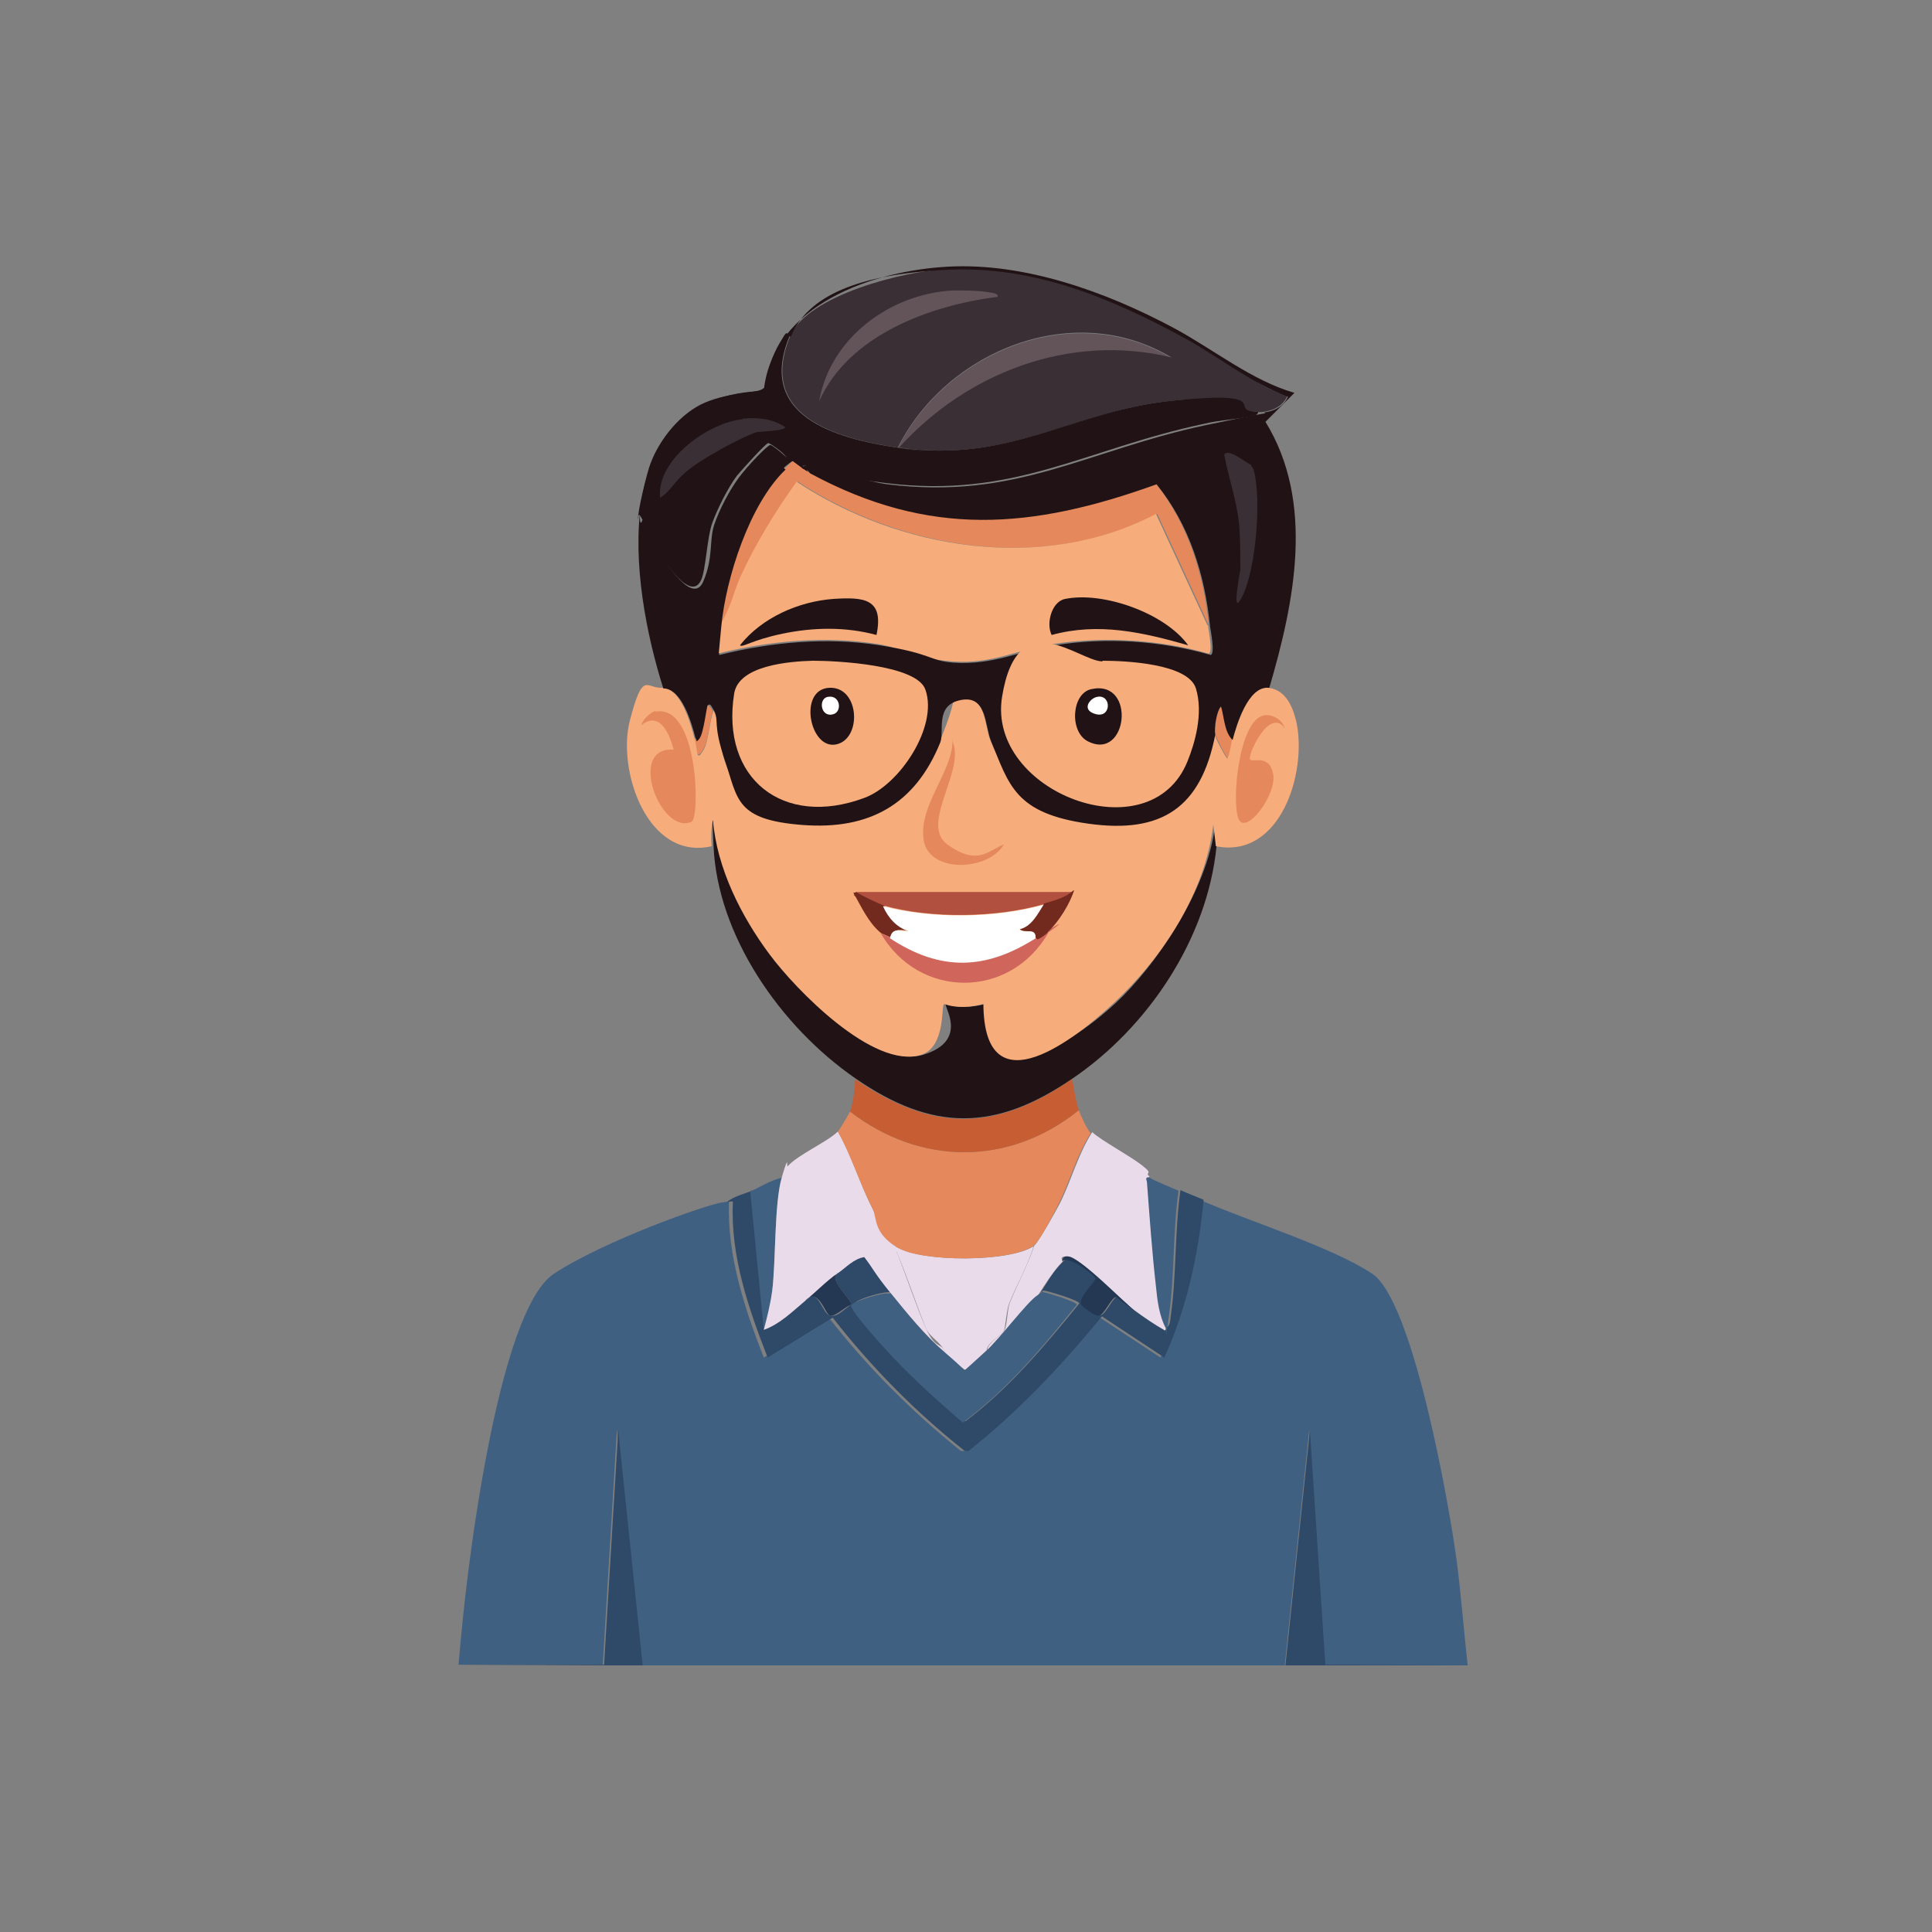 <?xml version="1.0" encoding="UTF-8"?>
<svg id="Layer_1" xmlns="http://www.w3.org/2000/svg" version="1.1" viewBox="0 0 300 300">
  <rect x="0" y="0" width="300" height="300" fill="#808080" stroke="none"/>
  <!-- Generator: Adobe Illustrator 29.6.0, SVG Export Plug-In . SVG Version: 2.1.1 Build 207)  -->
  <defs>
    <style>
      .st0 {
        fill: #b1503f;
      }

      .st1 {
        fill: #eadbea;
      }

      .st2 {
        fill: #3a2f34;
      }

      .st3 {
        fill: #72291e;
      }

      .st4 {
        fill: #211315;
      }

      .st5 {
        fill: #cf655b;
      }

      .st6 {
        fill: #fff;
      }

      .st7 {
        fill: #e5895c;
      }

      .st8 {
        fill: #c65d33;
      }

      .st9 {
        fill: #243753;
      }

      .st10 {
        fill: #625459;
      }

      .st11 {
        fill: #2e4a68;
      }

      .st12 {
        fill: #f7ad7b;
      }

      .st13 {
        fill: #406082;
      }
    </style>
  </defs>
  <g id="Generative_Object">
    <g>
      <path class="st13" d="M228.1,258.6h-22.4c0-.1-2.4-36.6-2.4-36.6l-3.8,36.6h-99.9l-3.8-36.6-2.2,36.5h-22.4c.4-4.7.9-9.6,1.5-14.4,1.2-9.4,5.6-41.2,13.3-46.3s23.8-10.8,26.2-11.1,1-.2,1-.1c-.3,8.4,2.4,16.5,5.4,24.2l10.1-6.2c6,7.7,12.9,14.6,20.5,20.7h.6c7.7-6.1,14.5-13.3,20.7-20.9l9.7,6.4c3.5-7.8,5.3-16.1,6.1-24.5,7.5,3.3,20.5,7.3,26.8,11.5s11.9,35.6,13.1,44.6c.7,5.4,1.1,10.8,1.7,16.2Z"/>
      <path class="st11" d="M116.6,184.9l2.1,21.5c2.5-.8,4.3-2.8,6.3-4.4,2.1-2.3,2.6,2,3.9,2.3s2.5-1.4,3.3-1.7c.3-.6-3.9-4.1-2-5,1.3-.9,2.4-2.2,4.1-2.5,1.4,1.8,2.6,3.8,4.1,5.6-.9-.3-4.9.9-5.5,1.5s-.3.5-.1.9c.2.7,5.4,6.5,6.3,7.5,3.3,3.6,7,6.9,10.8,10.1,6.8-5.1,12.3-11.7,17.7-18.3,0-.5-5.1-2-5.5-2s-.5.5-.7.6c1.1-1.7,2.3-3.9,3.8-5.2.7-1.2,5.2,2.3,5.2,2.6,0,.5-2.8,3-2.2,4.1s2.6,1.7,2.7,1.7c.8,0,2-3,2.7-2.9l2.8,2.1c1.5,1.2,3.1,2.2,4.7,3.1.2,0,0-.4.1-.4.5-.4.5-.9.6-1.8.9-6.3.6-13.2,1.5-19.5,1.1.5,2.4,1,3.6,1.5-.8,8.5-2.6,16.8-6.1,24.5l-9.7-6.4c-6.2,7.6-13,14.8-20.7,20.9h-.6c-7.6-6-14.5-13-20.5-20.7l-10.1,6.2c-3-7.7-5.8-15.8-5.4-24.2,0-.1-.8,0-1,.1,1.2-1,2.8-1.3,4.2-1.9Z"/>
      <polygon class="st11" points="228.1 258.6 71.5 258.6 93.8 258.5 96 222.1 99.8 258.6 199.6 258.6 203.4 222.1 205.8 258.5 228.1 258.6"/>
      <path class="st13" d="M178.4,182.8c.5.4,3.7,1.7,4.6,2.1-.9,6.3-.6,13.3-1.5,19.5s-.1,1.4-.6,1.8c-1-1.9-1.2-4.2-1.5-6.4-.6-5.2-.9-10.9-1.4-16.2s-.4-.9.3-.8Z"/>
      <path class="st13" d="M121.4,182.8c-1.2,4.1-.9,12.9-1.5,17.7s-.7,4-1.3,6l-2.1-21.5c1.6-.7,3.1-1.7,4.8-2.1Z"/>
      <g>
        <path class="st1" d="M139.4,193.7c-.3.4-.2.7,0,1.1,1.5,3.8,2.9,8.1,4.4,11.5s2.5,2.1,2.9,3.7c-3.1-2.7-5.8-6-8.4-9.2s-2.7-3.8-4.1-5.6c-1.7.3-2.8,1.6-4.1,2.5-2.1,1.5-3.4,2.9-5.2,4.4s-3.8,3.5-6.3,4.4c.5-1.9,1-3.9,1.3-6,.6-4.7.3-13.6,1.5-17.7s.7-1.4.9-1.7c1.6-1.8,6.2-3.8,7.8-5.4,2.2,3.8,3.4,8.1,5.4,12s2.9,5.5,3.8,6Z"/>
        <path class="st1" d="M178.4,182.8c-.7,0-.3.5-.3.8.4,5.3.8,11,1.4,16.2.2,2.1.5,4.5,1.5,6.4,0,0,0,.4-.1.4-1.6-.9-3.2-2-4.7-3.1s-8.6-8.3-10.3-8.4-.8.7-.9.8c-1.4,1.4-2.7,3.5-3.8,5.2-1.7,1.1-5.8,6.6-7.9,8.6,0-1.2,2.3-2.4,2.7-3.2s.4-3.2.8-4.2c1.2-3,2.8-5.8,3.8-8.9.6-.4,3.5-5.6,4-6.6,1.8-3.6,2.8-7.6,5-11,1.4,1.3,5.9,3.7,7.8,5.2s.2.9,1.1,1.7Z"/>
        <path class="st1" d="M153.1,209.8c-1.1,1-2.1,2-3.2,2.9-.3,0-2.8-2.3-3.2-2.7-.4-1.5-2.3-2.3-2.9-3.7-1.4-3.4-2.8-7.7-4.4-11.5s-.3-.7,0-1.1c3.8,2.3,17.4,2.3,21.1-.2-.9,3.1-2.6,5.9-3.8,8.9-.4,1-.6,3.8-.8,4.2-.4.8-2.8,2-2.7,3.2Z"/>
      </g>
      <path class="st13" d="M138.3,200.8c2.6,3.2,5.2,6.5,8.4,9.2s2.9,2.8,3.2,2.7c1.1-1,2.2-2,3.2-2.9,2.2-2,6.3-7.5,7.9-8.6s.7-.6.7-.6c.5,0,5.5,1.5,5.5,2-5.3,6.6-10.8,13.2-17.7,18.3-3.7-3.2-7.4-6.5-10.8-10.1s-6-6.8-6.3-7.5-.4-.5.1-.9,4.6-1.8,5.5-1.5Z"/>
      <path class="st9" d="M176.1,203.5l-2.8-2.1c-.7,0-1.9,2.9-2.7,2.9s-2.6-1.5-2.7-1.7c-.6-1.1,2.3-3.6,2.2-4.1s-4.5-3.8-5.2-2.6c.1-.1,0-.9.9-.8,1.8,0,8.6,7,10.3,8.4Z"/>
      <path class="st9" d="M130.2,197.6c-1.9.9,2.3,4.4,2,5-.9.2-2.5,1.9-3.3,1.7s-1.8-4.6-3.9-2.3c1.9-1.5,3.1-2.9,5.2-4.4Z"/>
    </g>
    <g>
      <g>
        <path class="st4" d="M188.9,131.4c-1.4,14.3-10.6,28.1-22.4,36.1-12,8.2-21.7,8.2-33.6,0s-21.5-22.4-22.1-36.1-.1-2.8.2-4.1c.6,7.4,4.3,15,8.8,20.9,4,5.4,16.1,17.8,23.5,15.6s3-7.8,3.6-7.9c2,.7,4.1.5,6.1,0,0,15.5,14.4,5.3,20.3-.2s14.2-17.2,15.4-27.7l.4,3.4Z"/>
        <path class="st7" d="M169.4,175.9c-2.2,3.4-3.2,7.4-5,11s-3.3,6.2-4,6.6c-3.7,2.5-17.3,2.5-21.1.2s-3.1-4.7-3.8-6c-2-3.9-3.3-8.2-5.4-12,.3-.3,1.7-2.7,1.9-3.1,10.9,8.4,24.7,8.5,35.5-.2.3.8,1.3,3,1.9,3.6Z"/>
        <path class="st8" d="M166.5,167.6c.3,1.7.5,3.2,1,4.8-10.8,8.7-24.6,8.6-35.5.2.5-1.5.7-3.4.8-5,12,8.2,21.7,8.2,33.6,0Z"/>
        <path class="st7" d="M191.4,114.9c-.3,1-.3,2-.7,2.9-.2,0-1.9-3.3-2-3.8-.1-1,.2-3.7.9-4.4.5,1.6.5,4.1,1.8,5.2Z"/>
        <path class="st7" d="M110.7,110.3c-.6,1.8-.6,4.8-1.7,6.4s-1.1-1.8-1.3-2.2c.4.1.1.8.6.1s1-5,1.3-5.2c.4,0,.9.6,1,.9Z"/>
        <path class="st7" d="M125.6,73.3c18.4,10,34.4,8.6,53.8,1.7,5.1,6.4,7.5,14.1,8.3,22.1l-8-17.3c-17.5,9.2-39.7,5.6-55.8-5-3.2,4.7-6.3,9.6-8.7,14.7s-1.8,5.5-3.3,7.6c.7-7.5,4.4-19.1,10-24.4s1.1-1.1,1.4-1c.8.6,1.6,1.2,2.4,1.7Z"/>
        <g>
          <path class="st12" d="M102.8,106.8c2.9,0,4.4,5.4,5,7.7s.3,3.7,1.3,2.2,1-4.6,1.7-6.4c.8,1.5,1,5.7,1.7,7.8,2,5.9,5.6,9.4,12,9.9,10.4.8,17.5-3.3,21.4-12.8s.8-6.1,3.2-6.6c4.1-.8,3.7,4,4.7,6.4,2.8,6.9,7.5,11.8,15.1,12.8,11.4,1.6,17.5-2.5,19.7-13.8,0,.4,1.8,3.8,2,3.8.4-.9.5-2,.7-2.9.7-2.4,2.5-8.4,5.6-8.1s4,3.7,4.4,5.3c1.7,7.9-2.5,21.3-12.5,19.3l-.4-3.4c-1.2,10.5-7.8,20.6-15.4,27.7s-20.2,15.8-20.3.2c-1.9.5-4.1.7-6.1,0-.5.2.3,6.7-3.6,7.9-7.4,2.3-19.5-10.2-23.5-15.6-4.4-5.9-8.2-13.4-8.8-20.9-.3,1.3-.3,2.8-.2,4.1-10,2.3-14.7-11.8-12.7-19.5s2.5-5.1,4.8-5.1Z"/>
          <g>
            <path class="st7" d="M101.8,110.5c6.7-1.2,6.9,16.5,5.6,17.1-4.8,2.2-10.1-11.7-2.8-11.2-.6-2.3-2.1-6.1-5-3.8.1-.8,1.5-2.1,2.2-2.2Z"/>
            <path class="st7" d="M196.1,111.1c1.4-.3,3,.6,3.4,2-2.4-3.4-5.8,4.2-5.4,4.8s3-.9,3.6,2.3-4.3,9.7-5.4,6.9.1-15.2,3.9-16Z"/>
            <path class="st7" d="M147.8,114.9c2.4,4.6-5.2,13.1-.6,16.3s6.1,1,8.7-.1c-2.4,4.2-11.8,4.6-12.5-.8s4.6-10.6,4.5-15.4Z"/>
            <g>
              <path class="st0" d="M166.5,138.5c-1.1.9-3,1.5-4.4,1.9-7.4,2.1-17.4,2.3-24.9.2s-3.4-1.5-4.4-2.1h33.6Z"/>
              <path class="st5" d="M138.3,145.6c7.9,5.2,14.8,4.9,22.6,0s.3.3.5.2c.3-.2,1.1-.8,1.4-1-5.9,10.4-20.2,10.4-26.1,0,.4.4,1.3.6,1.7.8Z"/>
              <path class="st3" d="M162.7,144.8c-.3.3-1,.8-1.4,1s-.4-.3-.5-.2c0-1.7-1.8-.5-2.5-1.4,1.9-.3,2.8-2.4,3.8-3.9,1.4-.4,3.3-.9,4.4-1.9l.3-.2c-.6,2-2.4,5-4.1,6.5Z"/>
              <path class="st3" d="M132.9,138.5c1,.6,3.4,1.8,4.4,2.1.8,1.8,2.1,3.3,4,3.9-1.2,0-2.6-.6-2.9,1.1-.3-.2-1.3-.5-1.7-.8-1.9-1.6-3-4.1-4.2-6.2h.4Z"/>
              <path class="st6" d="M162.1,140.4c-.9,1.4-1.9,3.5-3.8,3.9.8.8,2.6-.4,2.5,1.4-7.7,4.9-14.7,5.2-22.6,0,.3-1.8,1.7-1.1,2.9-1.1-1.9-.6-3.2-2.1-4-3.9,7.5,2,17.4,1.9,24.9-.2Z"/>
            </g>
          </g>
        </g>
        <g>
          <path class="st12" d="M187.6,97.1c0,.7.8,4.1.1,4.4-7.7-2.2-16.3-2.7-24.2-1.5-5.6.9-9.6,3.2-15.7,2.7s-7.7-2.1-11.5-2.7c-8.3-1.3-16.8-.5-24.9,1.5,0-1.5.2-2.9.3-4.4,1.6-2.1,2.2-5.2,3.3-7.6,2.4-5.2,5.4-10.1,8.7-14.7,16,10.6,38.3,14.2,55.8,5l8,17.3Z"/>
          <path class="st4" d="M165.4,93c5.9-1.2,15.5,2.2,19.1,7.2-7-2-13.9-3.6-21.2-1.6-.9-1.8,0-5.2,2.1-5.6Z"/>
          <path class="st4" d="M129.4,93c4.7-.3,7.9-.1,6.7,5.6-4.8-1.3-9.8-1.2-14.6-.2s-6.2,2.2-6.6,1.8c3.4-4.3,9.1-6.8,14.5-7.2Z"/>
        </g>
      </g>
      <g>
        <path class="st10" d="M139.6,69.6c0,0-.1,0-.2,0,7.6-15.1,27.4-23.1,42.5-14-15.7-3.8-31.7,2.3-42.3,14Z"/>
        <g>
          <path class="st2" d="M195.1,63.9c-4.5,0-7.2-2.3-12.8-1.7-15.9,1.6-25.1,9.8-42.7,7.3,10.6-11.7,26.6-17.8,42.3-14-15.1-9.1-34.9-1.1-42.5,14-9.4-1.4-21.9-4.8-16.7-17.3,2.7-6.4,17.8-10.1,24.1-10.4,13.5-.8,25.6,4.3,37.2,10.7s10.1,6.9,15.9,9c-.9,1.9-2.8,2.5-4.7,2.5Z"/>
          <path class="st10" d="M148,45.1c1.4,0,3.6,0,5,.2s2.1.3,1.9.8c-10.4,1.3-23.1,5.9-27.7,16.2,1.7-9.8,11-16.7,20.8-17.2Z"/>
        </g>
        <g>
          <path class="st4" d="M122.6,52.2c-5.2,12.5,7.3,15.9,16.7,17.3s.1,0,.2,0c17.6,2.5,26.8-5.7,42.7-7.3s8.4,1.6,12.8,1.7c.8,0,0,.6-.1.6-2.4.6-5.5.7-7.9,1.3-18.5,3.9-29.5,11.7-49.5,9.2s-10.6-2.8-12.1-2.7-.6-.1-.5.3l.6.7c-.8-.5-1.6-1.1-2.4-1.7-.2,0-1.1.8-1.4,1-.9-.4,1-.7.4-1.6s-2.6-2.2-2.8-2.2c-.4,0-4.4,4.5-4.9,5.1-1.4,1.9-3,5.1-3.8,7.3s-1,7.2-1.7,8.8c-1.6,3.7-5.9-3.1-6.7-4.4s-1.7-3.4-2.5-5-.5.3-.6,0c-.2-.8,1.4-7.4,1.9-8.6,1.4-3.8,4.7-7.9,8.5-9.5s7.9-1.4,8.9-2.1.5.1.6-.1c0-2.4.9-5.1,2.1-7.1s.9-1.5,1.5-1.1Z"/>
          <path class="st2" d="M115.4,65c2.3-.2,4.5,0,6.5,1.3.2.6-3.8.7-4.4.8-2.5.8-8.8,4.3-10.9,6.1s-2.5,3.1-4.1,4.1c-.6-6,7.6-11.7,12.8-12.2Z"/>
        </g>
        <g>
          <path class="st4" d="M197,106.8c-3.2-.3-5,5.8-5.6,8.1-1.3-1.2-1.3-3.6-1.8-5.2-.7.7-1.1,3.4-.9,4.4-2.2,11.3-8.3,15.4-19.7,13.8s-12.3-6-15.1-12.8c-1-2.4-.6-7.2-4.7-6.4s-2.5,4.8-3.2,6.6c-3.9,9.6-11,13.6-21.4,12.8s-10-4-12-9.9-.9-6.3-1.7-7.8-.7-.9-1-.9c-.2.2-.6,4.3-1.3,5.2s-.3,0-.6-.1c-.6-2.3-2.1-7.7-5-7.7-5.2-16.4-9.1-45.6,15.7-46.2-1,.7-6.6,1.1-8.9,2.1-3.8,1.6-7,5.7-8.5,9.5s-2.1,7.7-1.9,8.6.3-.7.6,0c.8,1.6,1.6,3.5,2.5,5s5.1,8.1,6.7,4.4.9-6.4,1.7-8.8,2.4-5.4,3.8-7.3,4.5-5.1,4.9-5.1,2.7,2,2.8,2.2c.5.8-1.3,1.2-.4,1.6-5.6,5.3-9.3,16.9-10,24.4s-.3,2.9-.3,4.4c8.1-2,16.6-2.8,24.9-1.5s7.6,2.4,11.5,2.7c6.1.4,10.1-1.8,15.7-2.7,8-1.3,16.5-.7,24.2,1.5.7-.2,0-3.7-.1-4.4-.8-8-3.2-15.8-8.3-22.1-19.4,7-35.3,8.3-53.8-1.7l-.6-.7c0-.4.2-.3.5-.3,1.6,0,9.4,2.4,12.1,2.7,20,2.5,31-5.3,49.5-9.2s5.6-.6,7.9-1.3.9-.7.1-.6c1.9,0,3.8-.6,4.7-2.5-5.7-2.1-10.6-6.1-15.9-9-11.5-6.3-23.6-11.4-37.2-10.7s-21.5,4-24.1,10.4c-.5-.4-1.3.8-1.5,1.1-1.2,2-2.1,4.7-2.1,7.1,0,.2-.5,0-.6.1,1.5-13.4,17.1-18.6,28.7-19.2s24.1,3.7,35.1,9.6c6.1,3.3,12,8.1,18.6,10l-4.5,4.5c7.7,12.5,4.5,28,.6,41.3Z"/>
          <path class="st4" d="M194.3,72.3c-.8-.2-3.6-2.7-4.2-1.6.7,3.6,1.9,6.9,2.3,10.7s.2,4.8.2,7.1-.8,6.6.4,4c2-4.2,2.8-14.9,1.7-19.3.6-.2,3.1,1.8,3.1,2,.4,1.2-.6,9.1-.8,10.9s-2.3,12.1-4.5,12.4-1.4-.2-1.6-.9c-.5-2,.2-7.5,0-10-.4-5-2.7-10-5-14.4,0-.2,3-1.5,3.4-1.8s.4-1.1.8-1.3,1,.2,1,.2c1.1-.3,1.6-1.3,2.6.3s.3,1.4.4,1.8Z"/>
          <path class="st2" d="M194.3,72.3c.1.3.3.3.4.8,1.2,4.5.3,15.1-1.7,19.3s-.4-3.7-.4-4c0-2.3,0-4.9-.2-7.1-.4-3.7-1.6-7-2.3-10.7.6-1.1,3.4,1.3,4.2,1.6Z"/>
          <g>
            <path class="st12" d="M171.2,102.6c3.4,0,13.3.4,14.5,4.3s-.2,8.6-1.3,11.3c-5.8,14.5-31.2,4.8-28.8-10s11.9-5.5,15.6-5.5Z"/>
            <g>
              <path class="st4" d="M169.5,107c7-1.5,5.6,11.3-.6,8.1-2.9-1.5-2.5-7.5.6-8.1Z"/>
              <path class="st6" d="M170.4,108.2c2.2-.4,2.2,3.3-.2,2.7s-1-2.5.2-2.7Z"/>
            </g>
          </g>
          <g>
            <path class="st12" d="M126.3,102.6c3.5,0,16.1.6,17.4,4.5,2,5.7-4,14.8-9.5,16.8-12.6,4.7-22.3-3-20.2-16.2.7-4.4,8.6-5,12.2-5.1Z"/>
            <g>
              <path class="st4" d="M128.8,106.8c4.7-.2,5.1,8,1,8.8s-5.9-8.6-1-8.8Z"/>
              <path class="st6" d="M128.6,108.2c1.9-.3,2.2,2.3.8,2.7-2,.6-2.4-2.5-.8-2.7Z"/>
            </g>
          </g>
        </g>
      </g>
    </g>
  </g>
</svg>